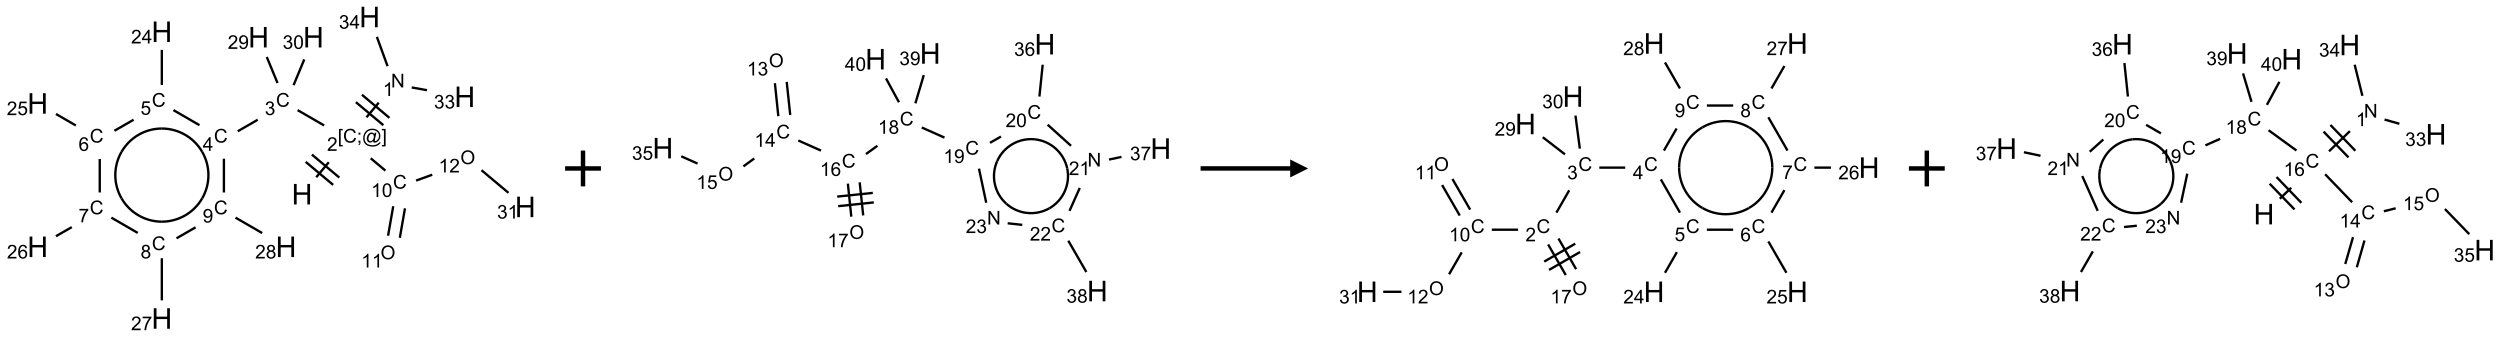 <?xml version="1.0" encoding="UTF-8"?>
<svg xmlns="http://www.w3.org/2000/svg" xmlns:xlink="http://www.w3.org/1999/xlink" width="1395" height="188" viewBox="0 0 1395 188">
<defs>
<g>
<g id="glyph-0-0">
<path d="M 2 0 L 2 -10 L 10 -10 L 10 0 Z M 2.25 -0.25 L 9.75 -0.25 L 9.75 -9.75 L 2.25 -9.75 Z M 2.25 -0.25 "/>
</g>
<g id="glyph-0-1">
<path d="M 1.281 0 L 1.281 -11.453 L 2.797 -11.453 L 2.797 -6.75 L 8.75 -6.75 L 8.75 -11.453 L 10.266 -11.453 L 10.266 0 L 8.75 0 L 8.75 -5.398 L 2.797 -5.398 L 2.797 0 Z M 1.281 0 "/>
</g>
<g id="glyph-1-0">
<path d="M 1.332 0 L 1.332 -6.668 L 6.668 -6.668 L 6.668 0 Z M 1.5 -0.168 L 6.5 -0.168 L 6.5 -6.5 L 1.5 -6.5 Z M 1.5 -0.168 "/>
</g>
<g id="glyph-1-1">
<path d="M 0.723 2.121 L 0.723 -7.637 L 2.793 -7.637 L 2.793 -6.859 L 1.66 -6.859 L 1.66 1.344 L 2.793 1.344 L 2.793 2.121 Z M 0.723 2.121 "/>
</g>
<g id="glyph-1-2">
<path d="M 6.27 -2.676 L 7.281 -2.422 C 7.07 -1.594 6.688 -0.961 6.137 -0.523 C 5.586 -0.086 4.914 0.129 4.121 0.129 C 3.297 0.129 2.629 -0.039 2.113 -0.371 C 1.598 -0.707 1.203 -1.191 0.934 -1.828 C 0.664 -2.465 0.531 -3.145 0.531 -3.875 C 0.531 -4.672 0.684 -5.363 0.988 -5.957 C 1.293 -6.547 1.723 -6.996 2.285 -7.305 C 2.844 -7.613 3.461 -7.766 4.137 -7.766 C 4.898 -7.766 5.543 -7.57 6.062 -7.184 C 6.582 -6.793 6.945 -6.246 7.152 -5.543 L 6.156 -5.309 C 5.98 -5.863 5.723 -6.266 5.387 -6.52 C 5.051 -6.773 4.625 -6.902 4.113 -6.902 C 3.527 -6.902 3.039 -6.762 2.645 -6.48 C 2.25 -6.199 1.973 -5.82 1.812 -5.348 C 1.652 -4.871 1.574 -4.383 1.574 -3.879 C 1.574 -3.23 1.668 -2.664 1.855 -2.18 C 2.047 -1.695 2.34 -1.332 2.738 -1.094 C 3.137 -0.855 3.57 -0.734 4.035 -0.734 C 4.602 -0.734 5.082 -0.898 5.473 -1.223 C 5.867 -1.551 6.133 -2.035 6.27 -2.676 Z M 6.27 -2.676 "/>
</g>
<g id="glyph-1-3">
<path d="M 0.949 -4.465 L 0.949 -5.531 L 2.016 -5.531 L 2.016 -4.465 Z M 0.949 0 L 0.949 -1.066 L 2.016 -1.066 L 2.016 0 C 2.016 0.391 1.945 0.711 1.809 0.949 C 1.668 1.191 1.449 1.379 1.145 1.512 L 0.887 1.109 C 1.082 1.023 1.23 0.895 1.324 0.727 C 1.418 0.559 1.469 0.316 1.48 0 Z M 0.949 0 "/>
</g>
<g id="glyph-1-4">
<path d="M 6.047 -0.848 C 5.82 -0.59 5.57 -0.379 5.289 -0.223 C 5.008 -0.062 4.73 0.016 4.449 0.016 C 4.141 0.016 3.84 -0.074 3.547 -0.254 C 3.254 -0.434 3.02 -0.715 2.836 -1.09 C 2.652 -1.465 2.562 -1.875 2.562 -2.324 C 2.562 -2.875 2.703 -3.43 2.988 -3.98 C 3.27 -4.535 3.621 -4.953 4.043 -5.23 C 4.461 -5.508 4.871 -5.645 5.266 -5.645 C 5.566 -5.645 5.855 -5.566 6.129 -5.41 C 6.402 -5.25 6.641 -5.012 6.84 -4.688 L 7.016 -5.496 L 7.949 -5.496 L 7.199 -2 C 7.094 -1.516 7.043 -1.246 7.043 -1.191 C 7.043 -1.098 7.078 -1.02 7.148 -0.949 C 7.219 -0.883 7.305 -0.848 7.406 -0.848 C 7.59 -0.848 7.832 -0.953 8.129 -1.168 C 8.527 -1.445 8.84 -1.816 9.07 -2.285 C 9.301 -2.75 9.418 -3.234 9.418 -3.73 C 9.418 -4.309 9.27 -4.852 8.973 -5.355 C 8.676 -5.859 8.23 -6.262 7.645 -6.562 C 7.055 -6.863 6.406 -7.016 5.691 -7.016 C 4.879 -7.016 4.137 -6.824 3.465 -6.445 C 2.793 -6.066 2.273 -5.52 1.902 -4.809 C 1.535 -4.098 1.348 -3.34 1.348 -2.527 C 1.348 -1.676 1.535 -0.941 1.902 -0.328 C 2.273 0.285 2.809 0.742 3.508 1.035 C 4.207 1.328 4.984 1.473 5.832 1.473 C 6.742 1.473 7.504 1.32 8.121 1.016 C 8.734 0.711 9.195 0.34 9.5 -0.098 L 10.441 -0.098 C 10.266 0.266 9.961 0.637 9.531 1.016 C 9.102 1.395 8.59 1.695 7.996 1.914 C 7.402 2.133 6.688 2.246 5.848 2.246 C 5.078 2.246 4.367 2.145 3.715 1.949 C 3.066 1.75 2.512 1.453 2.051 1.055 C 1.594 0.656 1.25 0.199 1.016 -0.316 C 0.723 -0.973 0.578 -1.684 0.578 -2.441 C 0.578 -3.289 0.75 -4.098 1.098 -4.863 C 1.523 -5.805 2.125 -6.527 2.902 -7.027 C 3.684 -7.527 4.629 -7.777 5.738 -7.777 C 6.602 -7.777 7.375 -7.602 8.059 -7.246 C 8.746 -6.895 9.285 -6.371 9.684 -5.672 C 10.02 -5.07 10.188 -4.418 10.188 -3.715 C 10.188 -2.707 9.832 -1.812 9.125 -1.031 C 8.492 -0.328 7.801 0.02 7.051 0.02 C 6.812 0.02 6.617 -0.016 6.473 -0.09 C 6.324 -0.16 6.215 -0.266 6.145 -0.402 C 6.102 -0.488 6.066 -0.637 6.047 -0.848 Z M 3.527 -2.262 C 3.527 -1.785 3.641 -1.414 3.863 -1.152 C 4.09 -0.887 4.348 -0.754 4.641 -0.754 C 4.836 -0.754 5.039 -0.812 5.254 -0.93 C 5.469 -1.047 5.676 -1.219 5.871 -1.449 C 6.066 -1.676 6.23 -1.969 6.355 -2.32 C 6.48 -2.672 6.543 -3.027 6.543 -3.379 C 6.543 -3.852 6.426 -4.219 6.191 -4.48 C 5.957 -4.738 5.672 -4.871 5.332 -4.871 C 5.109 -4.871 4.902 -4.812 4.707 -4.699 C 4.512 -4.586 4.32 -4.406 4.137 -4.156 C 3.953 -3.906 3.805 -3.602 3.691 -3.246 C 3.582 -2.887 3.527 -2.559 3.527 -2.262 Z M 3.527 -2.262 "/>
</g>
<g id="glyph-1-5">
<path d="M 2.27 2.121 L 0.203 2.121 L 0.203 1.344 L 1.332 1.344 L 1.332 -6.859 L 0.203 -6.859 L 0.203 -7.637 L 2.27 -7.637 Z M 2.27 2.121 "/>
</g>
<g id="glyph-1-6">
<path d="M 5.371 -0.902 L 5.371 0 L 0.324 0 C 0.316 -0.227 0.352 -0.441 0.434 -0.652 C 0.562 -0.996 0.766 -1.332 1.051 -1.668 C 1.332 -2 1.742 -2.387 2.277 -2.824 C 3.105 -3.504 3.668 -4.043 3.957 -4.441 C 4.25 -4.84 4.395 -5.215 4.395 -5.566 C 4.395 -5.938 4.262 -6.254 3.996 -6.508 C 3.73 -6.762 3.387 -6.891 2.957 -6.891 C 2.508 -6.891 2.145 -6.754 1.875 -6.484 C 1.605 -6.215 1.469 -5.84 1.465 -5.359 L 0.5 -5.457 C 0.566 -6.176 0.812 -6.727 1.246 -7.102 C 1.676 -7.477 2.254 -7.668 2.98 -7.668 C 3.711 -7.668 4.293 -7.465 4.719 -7.059 C 5.145 -6.652 5.359 -6.148 5.359 -5.547 C 5.359 -5.242 5.297 -4.941 5.172 -4.645 C 5.047 -4.352 4.84 -4.039 4.551 -3.715 C 4.262 -3.387 3.777 -2.938 3.105 -2.371 C 2.543 -1.898 2.18 -1.578 2.02 -1.41 C 1.859 -1.242 1.73 -1.07 1.625 -0.902 Z M 5.371 -0.902 "/>
</g>
<g id="glyph-1-7">
<path d="M 0.812 0 L 0.812 -7.637 L 1.848 -7.637 L 5.859 -1.641 L 5.859 -7.637 L 6.828 -7.637 L 6.828 0 L 5.793 0 L 1.781 -6 L 1.781 0 Z M 0.812 0 "/>
</g>
<g id="glyph-1-8">
<path d="M 3.973 0 L 3.035 0 L 3.035 -5.973 C 2.809 -5.758 2.516 -5.543 2.148 -5.328 C 1.781 -5.113 1.453 -4.953 1.16 -4.844 L 1.16 -5.75 C 1.684 -5.996 2.145 -6.297 2.535 -6.645 C 2.93 -6.996 3.207 -7.336 3.371 -7.668 L 3.973 -7.668 Z M 3.973 0 "/>
</g>
<g id="glyph-1-9">
<path d="M 0.449 -2.016 L 1.387 -2.141 C 1.492 -1.609 1.676 -1.227 1.934 -0.992 C 2.191 -0.758 2.508 -0.641 2.879 -0.641 C 3.32 -0.641 3.695 -0.793 3.996 -1.098 C 4.301 -1.402 4.453 -1.781 4.453 -2.234 C 4.453 -2.664 4.312 -3.02 4.031 -3.301 C 3.75 -3.578 3.391 -3.719 2.957 -3.719 C 2.781 -3.719 2.562 -3.684 2.297 -3.613 L 2.402 -4.438 C 2.465 -4.43 2.516 -4.426 2.551 -4.426 C 2.949 -4.426 3.312 -4.531 3.629 -4.738 C 3.949 -4.949 4.109 -5.27 4.109 -5.703 C 4.109 -6.047 3.992 -6.332 3.762 -6.559 C 3.527 -6.785 3.227 -6.895 2.859 -6.895 C 2.496 -6.895 2.191 -6.781 1.949 -6.551 C 1.707 -6.324 1.547 -5.98 1.48 -5.52 L 0.543 -5.688 C 0.656 -6.316 0.918 -6.805 1.324 -7.148 C 1.73 -7.492 2.234 -7.668 2.84 -7.668 C 3.254 -7.668 3.641 -7.578 3.988 -7.398 C 4.34 -7.219 4.609 -6.977 4.793 -6.668 C 4.98 -6.359 5.074 -6.031 5.074 -5.684 C 5.074 -5.352 4.984 -5.051 4.809 -4.781 C 4.629 -4.512 4.367 -4.297 4.02 -4.137 C 4.473 -4.031 4.824 -3.816 5.074 -3.488 C 5.324 -3.16 5.449 -2.75 5.449 -2.254 C 5.449 -1.59 5.203 -1.023 4.719 -0.559 C 4.234 -0.098 3.617 0.137 2.875 0.137 C 2.203 0.137 1.648 -0.062 1.207 -0.465 C 0.762 -0.863 0.512 -1.379 0.449 -2.016 Z M 0.449 -2.016 "/>
</g>
<g id="glyph-1-10">
<path d="M 3.449 0 L 3.449 -1.828 L 0.137 -1.828 L 0.137 -2.688 L 3.621 -7.637 L 4.387 -7.637 L 4.387 -2.688 L 5.418 -2.688 L 5.418 -1.828 L 4.387 -1.828 L 4.387 0 Z M 3.449 -2.688 L 3.449 -6.129 L 1.059 -2.688 Z M 3.449 -2.688 "/>
</g>
<g id="glyph-1-11">
<path d="M 0.441 -2 L 1.426 -2.082 C 1.5 -1.605 1.668 -1.242 1.934 -1.004 C 2.199 -0.762 2.52 -0.641 2.895 -0.641 C 3.348 -0.641 3.73 -0.812 4.043 -1.152 C 4.355 -1.492 4.512 -1.941 4.512 -2.504 C 4.512 -3.039 4.359 -3.461 4.059 -3.77 C 3.758 -4.078 3.367 -4.234 2.879 -4.234 C 2.578 -4.234 2.305 -4.164 2.062 -4.027 C 1.82 -3.891 1.629 -3.715 1.488 -3.496 L 0.609 -3.609 L 1.348 -7.531 L 5.145 -7.531 L 5.145 -6.637 L 2.098 -6.637 L 1.688 -4.582 C 2.145 -4.902 2.625 -5.062 3.129 -5.062 C 3.797 -5.062 4.359 -4.832 4.816 -4.371 C 5.277 -3.91 5.504 -3.312 5.504 -2.59 C 5.504 -1.898 5.305 -1.301 4.902 -0.797 C 4.41 -0.18 3.742 0.129 2.895 0.129 C 2.199 0.129 1.633 -0.062 1.195 -0.453 C 0.758 -0.844 0.504 -1.359 0.441 -2 Z M 0.441 -2 "/>
</g>
<g id="glyph-1-12">
<path d="M 5.309 -5.766 L 4.375 -5.691 C 4.293 -6.059 4.172 -6.328 4.02 -6.496 C 3.766 -6.762 3.453 -6.895 3.082 -6.895 C 2.785 -6.895 2.523 -6.812 2.297 -6.645 C 2 -6.43 1.77 -6.117 1.598 -5.703 C 1.43 -5.289 1.34 -4.703 1.332 -3.938 C 1.559 -4.281 1.836 -4.535 2.16 -4.703 C 2.488 -4.871 2.828 -4.953 3.188 -4.953 C 3.812 -4.953 4.344 -4.723 4.785 -4.262 C 5.223 -3.801 5.441 -3.207 5.441 -2.48 C 5.441 -2 5.34 -1.555 5.133 -1.145 C 4.926 -0.73 4.641 -0.418 4.281 -0.199 C 3.922 0.02 3.512 0.129 3.051 0.129 C 2.27 0.129 1.633 -0.156 1.141 -0.73 C 0.648 -1.305 0.402 -2.254 0.402 -3.574 C 0.402 -5.051 0.672 -6.121 1.219 -6.793 C 1.695 -7.375 2.336 -7.668 3.141 -7.668 C 3.742 -7.668 4.234 -7.5 4.617 -7.16 C 5 -6.824 5.23 -6.359 5.309 -5.766 Z M 1.48 -2.473 C 1.48 -2.152 1.547 -1.844 1.684 -1.547 C 1.82 -1.25 2.016 -1.027 2.262 -0.871 C 2.508 -0.719 2.766 -0.641 3.035 -0.641 C 3.434 -0.641 3.773 -0.801 4.059 -1.121 C 4.344 -1.441 4.484 -1.875 4.484 -2.422 C 4.484 -2.949 4.344 -3.367 4.062 -3.668 C 3.781 -3.973 3.426 -4.125 3 -4.125 C 2.578 -4.125 2.219 -3.973 1.922 -3.668 C 1.625 -3.363 1.48 -2.969 1.48 -2.473 Z M 1.48 -2.473 "/>
</g>
<g id="glyph-1-13">
<path d="M 0.504 -6.637 L 0.504 -7.535 L 5.449 -7.535 L 5.449 -6.809 C 4.961 -6.289 4.48 -5.602 4.004 -4.746 C 3.527 -3.887 3.156 -3.004 2.895 -2.098 C 2.707 -1.461 2.59 -0.762 2.535 0 L 1.574 0 C 1.582 -0.602 1.703 -1.328 1.926 -2.176 C 2.152 -3.027 2.477 -3.848 2.898 -4.637 C 3.32 -5.426 3.77 -6.094 4.246 -6.637 Z M 0.504 -6.637 "/>
</g>
<g id="glyph-1-14">
<path d="M 1.887 -4.141 C 1.496 -4.281 1.207 -4.484 1.02 -4.75 C 0.832 -5.016 0.738 -5.328 0.738 -5.699 C 0.738 -6.254 0.938 -6.719 1.34 -7.098 C 1.738 -7.477 2.27 -7.668 2.934 -7.668 C 3.598 -7.668 4.137 -7.473 4.543 -7.086 C 4.949 -6.699 5.152 -6.227 5.152 -5.672 C 5.152 -5.316 5.059 -5.008 4.871 -4.746 C 4.688 -4.484 4.406 -4.281 4.027 -4.141 C 4.496 -3.988 4.852 -3.742 5.098 -3.402 C 5.34 -3.062 5.465 -2.656 5.465 -2.184 C 5.465 -1.531 5.234 -0.98 4.77 -0.535 C 4.309 -0.09 3.703 0.129 2.949 0.129 C 2.195 0.129 1.586 -0.094 1.125 -0.539 C 0.664 -0.984 0.434 -1.543 0.434 -2.207 C 0.434 -2.703 0.559 -3.121 0.809 -3.457 C 1.062 -3.793 1.422 -4.02 1.887 -4.141 Z M 1.699 -5.73 C 1.699 -5.367 1.812 -5.074 2.047 -4.844 C 2.281 -4.613 2.582 -4.5 2.953 -4.5 C 3.312 -4.5 3.609 -4.613 3.84 -4.84 C 4.07 -5.066 4.188 -5.348 4.188 -5.676 C 4.188 -6.02 4.07 -6.309 3.832 -6.543 C 3.594 -6.777 3.297 -6.895 2.941 -6.895 C 2.586 -6.895 2.289 -6.781 2.051 -6.551 C 1.816 -6.324 1.699 -6.047 1.699 -5.73 Z M 1.395 -2.203 C 1.395 -1.938 1.461 -1.676 1.586 -1.426 C 1.711 -1.176 1.902 -0.984 2.152 -0.848 C 2.402 -0.711 2.672 -0.641 2.957 -0.641 C 3.406 -0.641 3.777 -0.785 4.066 -1.074 C 4.359 -1.363 4.504 -1.727 4.504 -2.172 C 4.504 -2.625 4.355 -2.996 4.055 -3.293 C 3.754 -3.586 3.379 -3.734 2.926 -3.734 C 2.484 -3.734 2.121 -3.59 1.832 -3.297 C 1.543 -3.004 1.395 -2.641 1.395 -2.203 Z M 1.395 -2.203 "/>
</g>
<g id="glyph-1-15">
<path d="M 0.582 -1.766 L 1.484 -1.848 C 1.562 -1.426 1.707 -1.117 1.922 -0.926 C 2.137 -0.734 2.414 -0.641 2.75 -0.641 C 3.039 -0.641 3.289 -0.707 3.508 -0.84 C 3.727 -0.973 3.902 -1.148 4.043 -1.367 C 4.18 -1.586 4.297 -1.887 4.391 -2.262 C 4.484 -2.637 4.531 -3.016 4.531 -3.406 C 4.531 -3.449 4.531 -3.512 4.527 -3.594 C 4.34 -3.297 4.082 -3.055 3.758 -2.867 C 3.434 -2.68 3.082 -2.59 2.703 -2.59 C 2.07 -2.59 1.535 -2.816 1.098 -3.277 C 0.66 -3.734 0.441 -4.34 0.441 -5.09 C 0.441 -5.863 0.672 -6.484 1.129 -6.957 C 1.586 -7.43 2.156 -7.668 2.844 -7.668 C 3.34 -7.668 3.793 -7.531 4.207 -7.266 C 4.617 -7 4.93 -6.617 5.145 -6.121 C 5.355 -5.629 5.465 -4.91 5.465 -3.973 C 5.465 -2.996 5.359 -2.223 5.145 -1.645 C 4.934 -1.066 4.617 -0.625 4.199 -0.324 C 3.781 -0.02 3.293 0.129 2.73 0.129 C 2.133 0.129 1.645 -0.035 1.266 -0.367 C 0.887 -0.699 0.66 -1.164 0.582 -1.766 Z M 4.422 -5.137 C 4.422 -5.676 4.277 -6.102 3.992 -6.418 C 3.707 -6.734 3.359 -6.891 2.957 -6.891 C 2.543 -6.891 2.18 -6.719 1.871 -6.379 C 1.562 -6.039 1.406 -5.598 1.406 -5.059 C 1.406 -4.57 1.555 -4.176 1.848 -3.871 C 2.141 -3.566 2.5 -3.418 2.934 -3.418 C 3.367 -3.418 3.723 -3.57 4.004 -3.871 C 4.281 -4.176 4.422 -4.598 4.422 -5.137 Z M 4.422 -5.137 "/>
</g>
<g id="glyph-1-16">
<path d="M 0.441 -3.766 C 0.441 -4.668 0.535 -5.395 0.723 -5.945 C 0.906 -6.496 1.184 -6.922 1.551 -7.219 C 1.918 -7.516 2.375 -7.668 2.934 -7.668 C 3.344 -7.668 3.703 -7.586 4.012 -7.418 C 4.32 -7.254 4.574 -7.016 4.777 -6.707 C 4.977 -6.395 5.137 -6.016 5.25 -5.57 C 5.363 -5.125 5.422 -4.523 5.422 -3.766 C 5.422 -2.871 5.328 -2.148 5.145 -1.598 C 4.961 -1.047 4.688 -0.621 4.32 -0.32 C 3.953 -0.02 3.492 0.129 2.934 0.129 C 2.195 0.129 1.617 -0.133 1.199 -0.66 C 0.695 -1.297 0.441 -2.332 0.441 -3.766 Z M 1.406 -3.766 C 1.406 -2.512 1.555 -1.68 1.848 -1.262 C 2.141 -0.848 2.5 -0.641 2.934 -0.641 C 3.363 -0.641 3.727 -0.848 4.02 -1.266 C 4.312 -1.684 4.457 -2.516 4.457 -3.766 C 4.457 -5.023 4.312 -5.859 4.02 -6.27 C 3.727 -6.684 3.359 -6.891 2.922 -6.891 C 2.492 -6.891 2.148 -6.707 1.891 -6.344 C 1.566 -5.879 1.406 -5.02 1.406 -3.766 Z M 1.406 -3.766 "/>
</g>
<g id="glyph-1-17">
<path d="M 0.516 -3.719 C 0.516 -4.984 0.855 -5.977 1.535 -6.695 C 2.215 -7.414 3.094 -7.77 4.172 -7.77 C 4.875 -7.77 5.512 -7.602 6.078 -7.266 C 6.645 -6.93 7.074 -6.461 7.371 -5.855 C 7.668 -5.254 7.816 -4.57 7.816 -3.809 C 7.816 -3.035 7.66 -2.34 7.348 -1.73 C 7.035 -1.117 6.594 -0.656 6.02 -0.34 C 5.449 -0.027 4.828 0.129 4.168 0.129 C 3.449 0.129 2.805 -0.043 2.238 -0.391 C 1.672 -0.738 1.246 -1.211 0.953 -1.812 C 0.66 -2.414 0.516 -3.047 0.516 -3.719 Z M 1.559 -3.703 C 1.559 -2.781 1.805 -2.059 2.301 -1.527 C 2.793 -1 3.414 -0.734 4.16 -0.734 C 4.922 -0.734 5.547 -1 6.039 -1.535 C 6.531 -2.07 6.777 -2.828 6.777 -3.812 C 6.777 -4.434 6.672 -4.977 6.461 -5.441 C 6.25 -5.902 5.945 -6.262 5.539 -6.52 C 5.133 -6.773 4.68 -6.902 4.176 -6.902 C 3.461 -6.902 2.848 -6.656 2.332 -6.164 C 1.816 -5.672 1.559 -4.852 1.559 -3.703 Z M 1.559 -3.703 "/>
</g>
</g>
</defs>
<path fill="none" stroke-width="0.033" stroke-linecap="butt" stroke-linejoin="miter" stroke="rgb(0%, 0%, 0%)" stroke-opacity="1" stroke-miterlimit="10" d="M 3.886 2.235 L 4.061 2.026 " transform="matrix(40, 0, 0, 40, 21.02, 9.488)"/>
<path fill="none" stroke-width="0.033" stroke-linecap="butt" stroke-linejoin="miter" stroke="rgb(0%, 0%, 0%)" stroke-opacity="1" stroke-miterlimit="10" d="M 4.208 2.24 L 3.825 1.919 " transform="matrix(40, 0, 0, 40, 21.02, 9.488)"/>
<path fill="none" stroke-width="0.033" stroke-linecap="butt" stroke-linejoin="miter" stroke="rgb(0%, 0%, 0%)" stroke-opacity="1" stroke-miterlimit="10" d="M 4.122 2.342 L 3.739 2.021 " transform="matrix(40, 0, 0, 40, 21.02, 9.488)"/>
<path fill="none" stroke-width="0.033" stroke-linecap="butt" stroke-linejoin="miter" stroke="rgb(0%, 0%, 0%)" stroke-opacity="1" stroke-miterlimit="10" d="M 4.587 1.399 L 4.758 1.195 " transform="matrix(40, 0, 0, 40, 21.02, 9.488)"/>
<path fill="none" stroke-width="0.033" stroke-linecap="butt" stroke-linejoin="miter" stroke="rgb(0%, 0%, 0%)" stroke-opacity="1" stroke-miterlimit="10" d="M 4.907 1.407 L 4.524 1.085 " transform="matrix(40, 0, 0, 40, 21.02, 9.488)"/>
<path fill="none" stroke-width="0.033" stroke-linecap="butt" stroke-linejoin="miter" stroke="rgb(0%, 0%, 0%)" stroke-opacity="1" stroke-miterlimit="10" d="M 4.822 1.509 L 4.439 1.188 " transform="matrix(40, 0, 0, 40, 21.02, 9.488)"/>
<path fill="none" stroke-width="0.033" stroke-linecap="butt" stroke-linejoin="miter" stroke="rgb(0%, 0%, 0%)" stroke-opacity="1" stroke-miterlimit="10" d="M 5.218 0.983 L 5.431 1.021 " transform="matrix(40, 0, 0, 40, 21.02, 9.488)"/>
<path fill="none" stroke-width="0.033" stroke-linecap="butt" stroke-linejoin="miter" stroke="rgb(0%, 0%, 0%)" stroke-opacity="1" stroke-miterlimit="10" d="M 4.881 0.686 L 4.732 0.277 " transform="matrix(40, 0, 0, 40, 21.02, 9.488)"/>
<path fill="none" stroke-width="0.033" stroke-linecap="butt" stroke-linejoin="miter" stroke="rgb(0%, 0%, 0%)" stroke-opacity="1" stroke-miterlimit="10" d="M 3.996 1.513 L 3.626 1.299 " transform="matrix(40, 0, 0, 40, 21.02, 9.488)"/>
<path fill="none" stroke-width="0.033" stroke-linecap="butt" stroke-linejoin="miter" stroke="rgb(0%, 0%, 0%)" stroke-opacity="1" stroke-miterlimit="10" d="M 3.07 1.433 L 2.791 1.594 " transform="matrix(40, 0, 0, 40, 21.02, 9.488)"/>
<path fill="none" stroke-width="0.033" stroke-linecap="butt" stroke-linejoin="miter" stroke="rgb(0%, 0%, 0%)" stroke-opacity="1" stroke-miterlimit="10" d="M 2.257 1.509 L 1.894 1.299 " transform="matrix(40, 0, 0, 40, 21.02, 9.488)"/>
<path fill="none" stroke-width="0.033" stroke-linecap="butt" stroke-linejoin="miter" stroke="rgb(0%, 0%, 0%)" stroke-opacity="1" stroke-miterlimit="10" d="M 1.732 0.948 L 1.732 0.459 " transform="matrix(40, 0, 0, 40, 21.02, 9.488)"/>
<path fill="none" stroke-width="0.033" stroke-linecap="butt" stroke-linejoin="miter" stroke="rgb(0%, 0%, 0%)" stroke-opacity="1" stroke-miterlimit="10" d="M 1.338 1.433 L 1.071 1.587 " transform="matrix(40, 0, 0, 40, 21.02, 9.488)"/>
<path fill="none" stroke-width="0.033" stroke-linecap="butt" stroke-linejoin="miter" stroke="rgb(0%, 0%, 0%)" stroke-opacity="1" stroke-miterlimit="10" d="M 0.532 1.513 L 0.255 1.353 " transform="matrix(40, 0, 0, 40, 21.02, 9.488)"/>
<path fill="none" stroke-width="0.033" stroke-linecap="butt" stroke-linejoin="miter" stroke="rgb(0%, 0%, 0%)" stroke-opacity="1" stroke-miterlimit="10" d="M 0.866 1.981 L 0.866 2.448 " transform="matrix(40, 0, 0, 40, 21.02, 9.488)"/>
<path fill="none" stroke-width="0.033" stroke-linecap="butt" stroke-linejoin="miter" stroke="rgb(0%, 0%, 0%)" stroke-opacity="1" stroke-miterlimit="10" d="M 0.476 2.931 L 0.255 3.058 " transform="matrix(40, 0, 0, 40, 21.02, 9.488)"/>
<path fill="none" stroke-width="0.033" stroke-linecap="butt" stroke-linejoin="miter" stroke="rgb(0%, 0%, 0%)" stroke-opacity="1" stroke-miterlimit="10" d="M 1.028 2.799 L 1.396 3.012 " transform="matrix(40, 0, 0, 40, 21.02, 9.488)"/>
<path fill="none" stroke-width="0.033" stroke-linecap="butt" stroke-linejoin="miter" stroke="rgb(0%, 0%, 0%)" stroke-opacity="1" stroke-miterlimit="10" d="M 1.732 3.365 L 1.732 3.953 " transform="matrix(40, 0, 0, 40, 21.02, 9.488)"/>
<path fill="none" stroke-width="0.033" stroke-linecap="butt" stroke-linejoin="miter" stroke="rgb(0%, 0%, 0%)" stroke-opacity="1" stroke-miterlimit="10" d="M 1.937 3.087 L 2.203 2.934 " transform="matrix(40, 0, 0, 40, 21.02, 9.488)"/>
<path fill="none" stroke-width="0.033" stroke-linecap="butt" stroke-linejoin="miter" stroke="rgb(0%, 0%, 0%)" stroke-opacity="1" stroke-miterlimit="10" d="M 2.598 2.448 L 2.598 1.977 " transform="matrix(40, 0, 0, 40, 21.02, 9.488)"/>
<path fill="none" stroke-width="0.033" stroke-linecap="butt" stroke-linejoin="miter" stroke="rgb(0%, 0%, 0%)" stroke-opacity="1" stroke-miterlimit="10" d="M 2.76 2.799 L 3.132 3.014 " transform="matrix(40, 0, 0, 40, 21.02, 9.488)"/>
<path fill="none" stroke-width="0.033" stroke-linecap="butt" stroke-linejoin="miter" stroke="rgb(0%, 0%, 0%)" stroke-opacity="1" stroke-miterlimit="10" d="M 3.346 0.921 L 3.196 0.558 " transform="matrix(40, 0, 0, 40, 21.02, 9.488)"/>
<path fill="none" stroke-width="0.033" stroke-linecap="butt" stroke-linejoin="miter" stroke="rgb(0%, 0%, 0%)" stroke-opacity="1" stroke-miterlimit="10" d="M 3.57 0.951 L 3.719 0.592 " transform="matrix(40, 0, 0, 40, 21.02, 9.488)"/>
<path fill="none" stroke-width="0.033" stroke-linecap="butt" stroke-linejoin="miter" stroke="rgb(0%, 0%, 0%)" stroke-opacity="1" stroke-miterlimit="10" d="M 4.646 1.971 L 4.851 2.143 " transform="matrix(40, 0, 0, 40, 21.02, 9.488)"/>
<path fill="none" stroke-width="0.033" stroke-linecap="butt" stroke-linejoin="miter" stroke="rgb(0%, 0%, 0%)" stroke-opacity="1" stroke-miterlimit="10" d="M 4.96 2.64 L 4.888 3.051 " transform="matrix(40, 0, 0, 40, 21.02, 9.488)"/>
<path fill="none" stroke-width="0.033" stroke-linecap="butt" stroke-linejoin="miter" stroke="rgb(0%, 0%, 0%)" stroke-opacity="1" stroke-miterlimit="10" d="M 5.124 2.669 L 5.052 3.08 " transform="matrix(40, 0, 0, 40, 21.02, 9.488)"/>
<path fill="none" stroke-width="0.033" stroke-linecap="butt" stroke-linejoin="miter" stroke="rgb(0%, 0%, 0%)" stroke-opacity="1" stroke-miterlimit="10" d="M 5.279 2.282 L 5.504 2.2 " transform="matrix(40, 0, 0, 40, 21.02, 9.488)"/>
<path fill="none" stroke-width="0.033" stroke-linecap="butt" stroke-linejoin="miter" stroke="rgb(0%, 0%, 0%)" stroke-opacity="1" stroke-miterlimit="10" d="M 6.191 2.137 L 6.568 2.453 " transform="matrix(40, 0, 0, 40, 21.02, 9.488)"/>
<path fill="none" stroke-width="0.033" stroke-linecap="butt" stroke-linejoin="miter" stroke="rgb(0%, 0%, 0%)" stroke-opacity="1" stroke-miterlimit="10" d="M 1.732 1.556 C 1.964 1.556 2.179 1.68 2.295 1.881 " transform="matrix(40, 0, 0, 40, 21.02, 9.488)"/>
<path fill="none" stroke-width="0.033" stroke-linecap="butt" stroke-linejoin="miter" stroke="rgb(0%, 0%, 0%)" stroke-opacity="1" stroke-miterlimit="10" d="M 1.17 1.881 C 1.286 1.68 1.5 1.556 1.732 1.556 " transform="matrix(40, 0, 0, 40, 21.02, 9.488)"/>
<path fill="none" stroke-width="0.033" stroke-linecap="butt" stroke-linejoin="miter" stroke="rgb(0%, 0%, 0%)" stroke-opacity="1" stroke-miterlimit="10" d="M 1.17 2.53 C 1.054 2.329 1.054 2.082 1.17 1.881 " transform="matrix(40, 0, 0, 40, 21.02, 9.488)"/>
<path fill="none" stroke-width="0.033" stroke-linecap="butt" stroke-linejoin="miter" stroke="rgb(0%, 0%, 0%)" stroke-opacity="1" stroke-miterlimit="10" d="M 1.732 2.855 C 1.5 2.855 1.286 2.731 1.17 2.53 " transform="matrix(40, 0, 0, 40, 21.02, 9.488)"/>
<path fill="none" stroke-width="0.033" stroke-linecap="butt" stroke-linejoin="miter" stroke="rgb(0%, 0%, 0%)" stroke-opacity="1" stroke-miterlimit="10" d="M 2.295 2.53 C 2.179 2.731 1.964 2.855 1.732 2.855 " transform="matrix(40, 0, 0, 40, 21.02, 9.488)"/>
<path fill="none" stroke-width="0.033" stroke-linecap="butt" stroke-linejoin="miter" stroke="rgb(0%, 0%, 0%)" stroke-opacity="1" stroke-miterlimit="10" d="M 2.295 1.881 C 2.411 2.082 2.411 2.329 2.295 2.53 " transform="matrix(40, 0, 0, 40, 21.02, 9.488)"/>
<g fill="rgb(0%, 0%, 0%)" fill-opacity="1">
<use xlink:href="#glyph-0-1" x="162.742" y="114.086"/>
</g>
<g fill="rgb(0%, 0%, 0%)" fill-opacity="1">
<use xlink:href="#glyph-1-1" x="188.438" y="79.57"/>
<use xlink:href="#glyph-1-2" x="191.401" y="79.57"/>
<use xlink:href="#glyph-1-3" x="199.104" y="79.57"/>
<use xlink:href="#glyph-1-4" x="202.068" y="79.57"/>
<use xlink:href="#glyph-1-5" x="212.896" y="79.57"/>
</g>
<g fill="rgb(0%, 0%, 0%)" fill-opacity="1">
<use xlink:href="#glyph-1-6" x="182.461" y="84.199"/>
</g>
<g fill="rgb(0%, 0%, 0%)" fill-opacity="1">
<use xlink:href="#glyph-1-7" x="218.172" y="48.789"/>
</g>
<g fill="rgb(0%, 0%, 0%)" fill-opacity="1">
<use xlink:href="#glyph-1-8" x="213.676" y="53.559"/>
</g>
<g fill="rgb(0%, 0%, 0%)" fill-opacity="1">
<use xlink:href="#glyph-0-1" x="253.555" y="59.75"/>
</g>
<g fill="rgb(0%, 0%, 0%)" fill-opacity="1">
<use xlink:href="#glyph-1-9" x="242.121" y="60.543"/>
<use xlink:href="#glyph-1-9" x="248.053" y="60.543"/>
</g>
<g fill="rgb(0%, 0%, 0%)" fill-opacity="1">
<use xlink:href="#glyph-0-1" x="200.484" y="15.215"/>
</g>
<g fill="rgb(0%, 0%, 0%)" fill-opacity="1">
<use xlink:href="#glyph-1-9" x="189.082" y="16.008"/>
<use xlink:href="#glyph-1-10" x="195.014" y="16.008"/>
</g>
<g fill="rgb(0%, 0%, 0%)" fill-opacity="1">
<use xlink:href="#glyph-1-2" x="153.992" y="59.562"/>
</g>
<g fill="rgb(0%, 0%, 0%)" fill-opacity="1">
<use xlink:href="#glyph-1-9" x="147.738" y="64.199"/>
</g>
<g fill="rgb(0%, 0%, 0%)" fill-opacity="1">
<use xlink:href="#glyph-1-2" x="119.352" y="79.562"/>
</g>
<g fill="rgb(0%, 0%, 0%)" fill-opacity="1">
<use xlink:href="#glyph-1-10" x="113.129" y="84.168"/>
</g>
<g fill="rgb(0%, 0%, 0%)" fill-opacity="1">
<use xlink:href="#glyph-1-2" x="84.707" y="59.562"/>
</g>
<g fill="rgb(0%, 0%, 0%)" fill-opacity="1">
<use xlink:href="#glyph-1-11" x="78.398" y="64.066"/>
</g>
<g fill="rgb(0%, 0%, 0%)" fill-opacity="1">
<use xlink:href="#glyph-0-1" x="84.527" y="23.445"/>
</g>
<g fill="rgb(0%, 0%, 0%)" fill-opacity="1">
<use xlink:href="#glyph-1-6" x="73.129" y="24.238"/>
<use xlink:href="#glyph-1-10" x="79.061" y="24.238"/>
</g>
<g fill="rgb(0%, 0%, 0%)" fill-opacity="1">
<use xlink:href="#glyph-1-2" x="50.066" y="79.562"/>
</g>
<g fill="rgb(0%, 0%, 0%)" fill-opacity="1">
<use xlink:href="#glyph-1-12" x="43.82" y="84.199"/>
</g>
<g fill="rgb(0%, 0%, 0%)" fill-opacity="1">
<use xlink:href="#glyph-0-1" x="15.246" y="63.445"/>
</g>
<g fill="rgb(0%, 0%, 0%)" fill-opacity="1">
<use xlink:href="#glyph-1-6" x="3.758" y="64.238"/>
<use xlink:href="#glyph-1-11" x="9.69" y="64.238"/>
</g>
<g fill="rgb(0%, 0%, 0%)" fill-opacity="1">
<use xlink:href="#glyph-1-2" x="50.066" y="119.562"/>
</g>
<g fill="rgb(0%, 0%, 0%)" fill-opacity="1">
<use xlink:href="#glyph-1-13" x="43.816" y="124.07"/>
</g>
<g fill="rgb(0%, 0%, 0%)" fill-opacity="1">
<use xlink:href="#glyph-0-1" x="15.246" y="143.445"/>
</g>
<g fill="rgb(0%, 0%, 0%)" fill-opacity="1">
<use xlink:href="#glyph-1-6" x="3.82" y="144.238"/>
<use xlink:href="#glyph-1-12" x="9.753" y="144.238"/>
</g>
<g fill="rgb(0%, 0%, 0%)" fill-opacity="1">
<use xlink:href="#glyph-1-2" x="84.707" y="139.562"/>
</g>
<g fill="rgb(0%, 0%, 0%)" fill-opacity="1">
<use xlink:href="#glyph-1-14" x="78.441" y="144.199"/>
</g>
<g fill="rgb(0%, 0%, 0%)" fill-opacity="1">
<use xlink:href="#glyph-0-1" x="84.527" y="183.445"/>
</g>
<g fill="rgb(0%, 0%, 0%)" fill-opacity="1">
<use xlink:href="#glyph-1-6" x="73.098" y="184.238"/>
<use xlink:href="#glyph-1-13" x="79.03" y="184.238"/>
</g>
<g fill="rgb(0%, 0%, 0%)" fill-opacity="1">
<use xlink:href="#glyph-1-2" x="119.352" y="119.562"/>
</g>
<g fill="rgb(0%, 0%, 0%)" fill-opacity="1">
<use xlink:href="#glyph-1-15" x="113.082" y="124.199"/>
</g>
<g fill="rgb(0%, 0%, 0%)" fill-opacity="1">
<use xlink:href="#glyph-0-1" x="153.812" y="143.445"/>
</g>
<g fill="rgb(0%, 0%, 0%)" fill-opacity="1">
<use xlink:href="#glyph-1-6" x="142.363" y="144.238"/>
<use xlink:href="#glyph-1-14" x="148.296" y="144.238"/>
</g>
<g fill="rgb(0%, 0%, 0%)" fill-opacity="1">
<use xlink:href="#glyph-0-1" x="138.504" y="26.488"/>
</g>
<g fill="rgb(0%, 0%, 0%)" fill-opacity="1">
<use xlink:href="#glyph-1-6" x="127.055" y="27.281"/>
<use xlink:href="#glyph-1-15" x="132.987" y="27.281"/>
</g>
<g fill="rgb(0%, 0%, 0%)" fill-opacity="1">
<use xlink:href="#glyph-0-1" x="169.117" y="26.488"/>
</g>
<g fill="rgb(0%, 0%, 0%)" fill-opacity="1">
<use xlink:href="#glyph-1-9" x="157.711" y="27.281"/>
<use xlink:href="#glyph-1-16" x="163.643" y="27.281"/>
</g>
<g fill="rgb(0%, 0%, 0%)" fill-opacity="1">
<use xlink:href="#glyph-1-2" x="219.273" y="105.273"/>
</g>
<g fill="rgb(0%, 0%, 0%)" fill-opacity="1">
<use xlink:href="#glyph-1-8" x="207.113" y="109.91"/>
<use xlink:href="#glyph-1-16" x="213.046" y="109.91"/>
</g>
<g fill="rgb(0%, 0%, 0%)" fill-opacity="1">
<use xlink:href="#glyph-1-17" x="212.344" y="144.672"/>
</g>
<g fill="rgb(0%, 0%, 0%)" fill-opacity="1">
<use xlink:href="#glyph-1-8" x="201.617" y="149.301"/>
<use xlink:href="#glyph-1-8" x="207.549" y="149.301"/>
</g>
<g fill="rgb(0%, 0%, 0%)" fill-opacity="1">
<use xlink:href="#glyph-1-17" x="256.879" y="91.598"/>
</g>
<g fill="rgb(0%, 0%, 0%)" fill-opacity="1">
<use xlink:href="#glyph-1-8" x="244.754" y="96.23"/>
<use xlink:href="#glyph-1-6" x="250.686" y="96.23"/>
</g>
<g fill="rgb(0%, 0%, 0%)" fill-opacity="1">
<use xlink:href="#glyph-0-1" x="287.324" y="121.188"/>
</g>
<g fill="rgb(0%, 0%, 0%)" fill-opacity="1">
<use xlink:href="#glyph-1-9" x="277.363" y="121.98"/>
<use xlink:href="#glyph-1-8" x="283.296" y="121.98"/>
</g>
<path fill="none" stroke-width="0.062" stroke-linecap="butt" stroke-linejoin="miter" stroke="rgb(0%, 0%, 0%)" stroke-opacity="1" stroke-miterlimit="10" d="M -0 0 L 0.5 0 M 0.25 -0.25 L 0.25 0.25 " transform="matrix(40, 0, 0, 40, 315.32, 94)"/>
<path fill="none" stroke-width="0.033" stroke-linecap="butt" stroke-linejoin="miter" stroke="rgb(0%, 0%, 0%)" stroke-opacity="1" stroke-miterlimit="10" d="M 1.563 0.544 L 1.611 1.004 " transform="matrix(40, 0, 0, 40, 369.867, 24.67)"/>
<path fill="none" stroke-width="0.033" stroke-linecap="butt" stroke-linejoin="miter" stroke="rgb(0%, 0%, 0%)" stroke-opacity="1" stroke-miterlimit="10" d="M 1.728 0.526 L 1.777 0.987 " transform="matrix(40, 0, 0, 40, 369.867, 24.67)"/>
<path fill="none" stroke-width="0.033" stroke-linecap="butt" stroke-linejoin="miter" stroke="rgb(0%, 0%, 0%)" stroke-opacity="1" stroke-miterlimit="10" d="M 1.275 1.594 L 1.124 1.704 " transform="matrix(40, 0, 0, 40, 369.867, 24.67)"/>
<path fill="none" stroke-width="0.033" stroke-linecap="butt" stroke-linejoin="miter" stroke="rgb(0%, 0%, 0%)" stroke-opacity="1" stroke-miterlimit="10" d="M 0.484 1.665 L 0.257 1.564 " transform="matrix(40, 0, 0, 40, 369.867, 24.67)"/>
<path fill="none" stroke-width="0.033" stroke-linecap="butt" stroke-linejoin="miter" stroke="rgb(0%, 0%, 0%)" stroke-opacity="1" stroke-miterlimit="10" d="M 1.889 1.343 L 2.206 1.484 " transform="matrix(40, 0, 0, 40, 369.867, 24.67)"/>
<path fill="none" stroke-width="0.033" stroke-linecap="butt" stroke-linejoin="miter" stroke="rgb(0%, 0%, 0%)" stroke-opacity="1" stroke-miterlimit="10" d="M 2.581 1.945 L 2.629 2.406 " transform="matrix(40, 0, 0, 40, 369.867, 24.67)"/>
<path fill="none" stroke-width="0.033" stroke-linecap="butt" stroke-linejoin="miter" stroke="rgb(0%, 0%, 0%)" stroke-opacity="1" stroke-miterlimit="10" d="M 2.746 1.927 L 2.795 2.388 " transform="matrix(40, 0, 0, 40, 369.867, 24.67)"/>
<path fill="none" stroke-width="0.033" stroke-linecap="butt" stroke-linejoin="miter" stroke="rgb(0%, 0%, 0%)" stroke-opacity="1" stroke-miterlimit="10" d="M 2.446 2.259 L 2.943 2.207 " transform="matrix(40, 0, 0, 40, 369.867, 24.67)"/>
<path fill="none" stroke-width="0.033" stroke-linecap="butt" stroke-linejoin="miter" stroke="rgb(0%, 0%, 0%)" stroke-opacity="1" stroke-miterlimit="10" d="M 2.432 2.126 L 2.929 2.074 " transform="matrix(40, 0, 0, 40, 369.867, 24.67)"/>
<path fill="none" stroke-width="0.033" stroke-linecap="butt" stroke-linejoin="miter" stroke="rgb(0%, 0%, 0%)" stroke-opacity="1" stroke-miterlimit="10" d="M 2.834 1.532 L 2.993 1.417 " transform="matrix(40, 0, 0, 40, 369.867, 24.67)"/>
<path fill="none" stroke-width="0.033" stroke-linecap="butt" stroke-linejoin="miter" stroke="rgb(0%, 0%, 0%)" stroke-opacity="1" stroke-miterlimit="10" d="M 3.612 1.162 L 3.929 1.303 " transform="matrix(40, 0, 0, 40, 369.867, 24.67)"/>
<path fill="none" stroke-width="0.033" stroke-linecap="butt" stroke-linejoin="miter" stroke="rgb(0%, 0%, 0%)" stroke-opacity="1" stroke-miterlimit="10" d="M 4.563 1.376 L 4.717 1.288 " transform="matrix(40, 0, 0, 40, 369.867, 24.67)"/>
<path fill="none" stroke-width="0.033" stroke-linecap="butt" stroke-linejoin="miter" stroke="rgb(0%, 0%, 0%)" stroke-opacity="1" stroke-miterlimit="10" d="M 5.253 0.73 L 5.299 0.286 " transform="matrix(40, 0, 0, 40, 369.867, 24.67)"/>
<path fill="none" stroke-width="0.033" stroke-linecap="butt" stroke-linejoin="miter" stroke="rgb(0%, 0%, 0%)" stroke-opacity="1" stroke-miterlimit="10" d="M 5.368 1.123 L 5.694 1.417 " transform="matrix(40, 0, 0, 40, 369.867, 24.67)"/>
<path fill="none" stroke-width="0.033" stroke-linecap="butt" stroke-linejoin="miter" stroke="rgb(0%, 0%, 0%)" stroke-opacity="1" stroke-miterlimit="10" d="M 6.224 1.609 L 6.398 1.572 " transform="matrix(40, 0, 0, 40, 369.867, 24.67)"/>
<path fill="none" stroke-width="0.033" stroke-linecap="butt" stroke-linejoin="miter" stroke="rgb(0%, 0%, 0%)" stroke-opacity="1" stroke-miterlimit="10" d="M 5.816 2.005 L 5.673 2.325 " transform="matrix(40, 0, 0, 40, 369.867, 24.67)"/>
<path fill="none" stroke-width="0.033" stroke-linecap="butt" stroke-linejoin="miter" stroke="rgb(0%, 0%, 0%)" stroke-opacity="1" stroke-miterlimit="10" d="M 5.656 2.741 L 5.908 3.178 " transform="matrix(40, 0, 0, 40, 369.867, 24.67)"/>
<path fill="none" stroke-width="0.033" stroke-linecap="butt" stroke-linejoin="miter" stroke="rgb(0%, 0%, 0%)" stroke-opacity="1" stroke-miterlimit="10" d="M 5.014 2.52 L 4.81 2.498 " transform="matrix(40, 0, 0, 40, 369.867, 24.67)"/>
<path fill="none" stroke-width="0.033" stroke-linecap="butt" stroke-linejoin="miter" stroke="rgb(0%, 0%, 0%)" stroke-opacity="1" stroke-miterlimit="10" d="M 4.511 2.211 L 4.41 1.736 " transform="matrix(40, 0, 0, 40, 369.867, 24.67)"/>
<path fill="none" stroke-width="0.033" stroke-linecap="butt" stroke-linejoin="miter" stroke="rgb(0%, 0%, 0%)" stroke-opacity="1" stroke-miterlimit="10" d="M 3.523 0.825 L 3.64 0.431 " transform="matrix(40, 0, 0, 40, 369.867, 24.67)"/>
<path fill="none" stroke-width="0.033" stroke-linecap="butt" stroke-linejoin="miter" stroke="rgb(0%, 0%, 0%)" stroke-opacity="1" stroke-miterlimit="10" d="M 3.294 0.81 L 3.113 0.477 " transform="matrix(40, 0, 0, 40, 369.867, 24.67)"/>
<path fill="none" stroke-width="0.033" stroke-linecap="butt" stroke-linejoin="miter" stroke="rgb(0%, 0%, 0%)" stroke-opacity="1" stroke-miterlimit="10" d="M 4.664 1.631 C 4.755 1.426 4.967 1.304 5.19 1.327 " transform="matrix(40, 0, 0, 40, 369.867, 24.67)"/>
<path fill="none" stroke-width="0.033" stroke-linecap="butt" stroke-linejoin="miter" stroke="rgb(0%, 0%, 0%)" stroke-opacity="1" stroke-miterlimit="10" d="M 4.79 2.224 C 4.624 2.074 4.573 1.835 4.664 1.631 " transform="matrix(40, 0, 0, 40, 369.867, 24.67)"/>
<path fill="none" stroke-width="0.033" stroke-linecap="butt" stroke-linejoin="miter" stroke="rgb(0%, 0%, 0%)" stroke-opacity="1" stroke-miterlimit="10" d="M 5.394 2.288 C 5.2 2.399 4.957 2.374 4.79 2.224 " transform="matrix(40, 0, 0, 40, 369.867, 24.67)"/>
<path fill="none" stroke-width="0.033" stroke-linecap="butt" stroke-linejoin="miter" stroke="rgb(0%, 0%, 0%)" stroke-opacity="1" stroke-miterlimit="10" d="M 5.641 1.733 C 5.687 1.952 5.587 2.176 5.394 2.288 " transform="matrix(40, 0, 0, 40, 369.867, 24.67)"/>
<path fill="none" stroke-width="0.033" stroke-linecap="butt" stroke-linejoin="miter" stroke="rgb(0%, 0%, 0%)" stroke-opacity="1" stroke-miterlimit="10" d="M 5.19 1.327 C 5.412 1.351 5.594 1.515 5.641 1.733 " transform="matrix(40, 0, 0, 40, 369.867, 24.67)"/>
<g fill="rgb(0%, 0%, 0%)" fill-opacity="1">
<use xlink:href="#glyph-1-17" x="429.012" y="37.492"/>
</g>
<g fill="rgb(0%, 0%, 0%)" fill-opacity="1">
<use xlink:href="#glyph-1-8" x="416.812" y="42.125"/>
<use xlink:href="#glyph-1-9" x="422.745" y="42.125"/>
</g>
<g fill="rgb(0%, 0%, 0%)" fill-opacity="1">
<use xlink:href="#glyph-1-2" x="433.176" y="77.27"/>
</g>
<g fill="rgb(0%, 0%, 0%)" fill-opacity="1">
<use xlink:href="#glyph-1-8" x="421.023" y="81.902"/>
<use xlink:href="#glyph-1-10" x="426.956" y="81.902"/>
</g>
<g fill="rgb(0%, 0%, 0%)" fill-opacity="1">
<use xlink:href="#glyph-1-17" x="400.832" y="100.785"/>
</g>
<g fill="rgb(0%, 0%, 0%)" fill-opacity="1">
<use xlink:href="#glyph-1-8" x="388.574" y="105.414"/>
<use xlink:href="#glyph-1-11" x="394.507" y="105.414"/>
</g>
<g fill="rgb(0%, 0%, 0%)" fill-opacity="1">
<use xlink:href="#glyph-0-1" x="364.094" y="88.395"/>
</g>
<g fill="rgb(0%, 0%, 0%)" fill-opacity="1">
<use xlink:href="#glyph-1-9" x="352.605" y="89.184"/>
<use xlink:href="#glyph-1-11" x="358.538" y="89.184"/>
</g>
<g fill="rgb(0%, 0%, 0%)" fill-opacity="1">
<use xlink:href="#glyph-1-2" x="469.719" y="93.539"/>
</g>
<g fill="rgb(0%, 0%, 0%)" fill-opacity="1">
<use xlink:href="#glyph-1-8" x="457.539" y="98.172"/>
<use xlink:href="#glyph-1-12" x="463.471" y="98.172"/>
</g>
<g fill="rgb(0%, 0%, 0%)" fill-opacity="1">
<use xlink:href="#glyph-1-17" x="473.914" y="133.324"/>
</g>
<g fill="rgb(0%, 0%, 0%)" fill-opacity="1">
<use xlink:href="#glyph-1-8" x="461.715" y="137.953"/>
<use xlink:href="#glyph-1-13" x="467.647" y="137.953"/>
</g>
<g fill="rgb(0%, 0%, 0%)" fill-opacity="1">
<use xlink:href="#glyph-1-2" x="502.078" y="70.027"/>
</g>
<g fill="rgb(0%, 0%, 0%)" fill-opacity="1">
<use xlink:href="#glyph-1-8" x="489.879" y="74.66"/>
<use xlink:href="#glyph-1-14" x="495.811" y="74.66"/>
</g>
<g fill="rgb(0%, 0%, 0%)" fill-opacity="1">
<use xlink:href="#glyph-1-2" x="538.621" y="86.297"/>
</g>
<g fill="rgb(0%, 0%, 0%)" fill-opacity="1">
<use xlink:href="#glyph-1-8" x="526.422" y="90.93"/>
<use xlink:href="#glyph-1-15" x="532.354" y="90.93"/>
</g>
<g fill="rgb(0%, 0%, 0%)" fill-opacity="1">
<use xlink:href="#glyph-1-2" x="573.262" y="66.297"/>
</g>
<g fill="rgb(0%, 0%, 0%)" fill-opacity="1">
<use xlink:href="#glyph-1-6" x="561.105" y="70.93"/>
<use xlink:href="#glyph-1-16" x="567.038" y="70.93"/>
</g>
<g fill="rgb(0%, 0%, 0%)" fill-opacity="1">
<use xlink:href="#glyph-0-1" x="577.266" y="30.398"/>
</g>
<g fill="rgb(0%, 0%, 0%)" fill-opacity="1">
<use xlink:href="#glyph-1-9" x="565.836" y="31.191"/>
<use xlink:href="#glyph-1-12" x="571.768" y="31.191"/>
</g>
<g fill="rgb(0%, 0%, 0%)" fill-opacity="1">
<use xlink:href="#glyph-1-7" x="606.816" y="92.93"/>
</g>
<g fill="rgb(0%, 0%, 0%)" fill-opacity="1">
<use xlink:href="#glyph-1-6" x="596.391" y="97.695"/>
<use xlink:href="#glyph-1-8" x="602.323" y="97.695"/>
</g>
<g fill="rgb(0%, 0%, 0%)" fill-opacity="1">
<use xlink:href="#glyph-0-1" x="641.934" y="88.629"/>
</g>
<g fill="rgb(0%, 0%, 0%)" fill-opacity="1">
<use xlink:href="#glyph-1-9" x="630.5" y="89.418"/>
<use xlink:href="#glyph-1-13" x="636.432" y="89.418"/>
</g>
<g fill="rgb(0%, 0%, 0%)" fill-opacity="1">
<use xlink:href="#glyph-1-2" x="586.719" y="129.602"/>
</g>
<g fill="rgb(0%, 0%, 0%)" fill-opacity="1">
<use xlink:href="#glyph-1-6" x="574.613" y="134.238"/>
<use xlink:href="#glyph-1-6" x="580.546" y="134.238"/>
</g>
<g fill="rgb(0%, 0%, 0%)" fill-opacity="1">
<use xlink:href="#glyph-0-1" x="606.539" y="168.125"/>
</g>
<g fill="rgb(0%, 0%, 0%)" fill-opacity="1">
<use xlink:href="#glyph-1-9" x="595.09" y="168.918"/>
<use xlink:href="#glyph-1-14" x="601.022" y="168.918"/>
</g>
<g fill="rgb(0%, 0%, 0%)" fill-opacity="1">
<use xlink:href="#glyph-1-7" x="550.766" y="125.289"/>
</g>
<g fill="rgb(0%, 0%, 0%)" fill-opacity="1">
<use xlink:href="#glyph-1-6" x="538.863" y="130.059"/>
<use xlink:href="#glyph-1-9" x="544.796" y="130.059"/>
</g>
<g fill="rgb(0%, 0%, 0%)" fill-opacity="1">
<use xlink:href="#glyph-0-1" x="513.262" y="35.555"/>
</g>
<g fill="rgb(0%, 0%, 0%)" fill-opacity="1">
<use xlink:href="#glyph-1-9" x="501.812" y="36.348"/>
<use xlink:href="#glyph-1-15" x="507.745" y="36.348"/>
</g>
<g fill="rgb(0%, 0%, 0%)" fill-opacity="1">
<use xlink:href="#glyph-0-1" x="482.812" y="38.758"/>
</g>
<g fill="rgb(0%, 0%, 0%)" fill-opacity="1">
<use xlink:href="#glyph-1-10" x="471.406" y="39.547"/>
<use xlink:href="#glyph-1-16" x="477.339" y="39.547"/>
</g>
<path fill-rule="nonzero" fill="rgb(0%, 0%, 0%)" fill-opacity="1" d="M 669.93 95.25 L 719.93 95.25 L 719.93 99 L 729.93 94 L 719.93 89 L 719.93 92.75 L 669.93 92.75 "/>
<path fill="none" stroke-width="0.033" stroke-linecap="butt" stroke-linejoin="miter" stroke="rgb(0%, 0%, 0%)" stroke-opacity="1" stroke-miterlimit="10" d="M 2.638 2.36 L 2.817 2.049 " transform="matrix(40, 0, 0, 40, 762.945, 24.254)"/>
<path fill="none" stroke-width="0.033" stroke-linecap="butt" stroke-linejoin="miter" stroke="rgb(0%, 0%, 0%)" stroke-opacity="1" stroke-miterlimit="10" d="M 3.237 1.732 L 3.598 1.732 " transform="matrix(40, 0, 0, 40, 762.945, 24.254)"/>
<path fill="none" stroke-width="0.033" stroke-linecap="butt" stroke-linejoin="miter" stroke="rgb(0%, 0%, 0%)" stroke-opacity="1" stroke-miterlimit="10" d="M 4.095 1.896 L 4.362 2.36 " transform="matrix(40, 0, 0, 40, 762.945, 24.254)"/>
<path fill="none" stroke-width="0.033" stroke-linecap="butt" stroke-linejoin="miter" stroke="rgb(0%, 0%, 0%)" stroke-opacity="1" stroke-miterlimit="10" d="M 4.319 2.911 L 4.153 3.199 " transform="matrix(40, 0, 0, 40, 762.945, 24.254)"/>
<path fill="none" stroke-width="0.033" stroke-linecap="butt" stroke-linejoin="miter" stroke="rgb(0%, 0%, 0%)" stroke-opacity="1" stroke-miterlimit="10" d="M 4.737 2.598 L 5.104 2.598 " transform="matrix(40, 0, 0, 40, 762.945, 24.254)"/>
<path fill="none" stroke-width="0.033" stroke-linecap="butt" stroke-linejoin="miter" stroke="rgb(0%, 0%, 0%)" stroke-opacity="1" stroke-miterlimit="10" d="M 5.595 2.762 L 5.847 3.199 " transform="matrix(40, 0, 0, 40, 762.945, 24.254)"/>
<path fill="none" stroke-width="0.033" stroke-linecap="butt" stroke-linejoin="miter" stroke="rgb(0%, 0%, 0%)" stroke-opacity="1" stroke-miterlimit="10" d="M 5.638 2.36 L 5.819 2.046 " transform="matrix(40, 0, 0, 40, 762.945, 24.254)"/>
<path fill="none" stroke-width="0.033" stroke-linecap="butt" stroke-linejoin="miter" stroke="rgb(0%, 0%, 0%)" stroke-opacity="1" stroke-miterlimit="10" d="M 6.237 1.732 L 6.468 1.732 " transform="matrix(40, 0, 0, 40, 762.945, 24.254)"/>
<path fill="none" stroke-width="0.033" stroke-linecap="butt" stroke-linejoin="miter" stroke="rgb(0%, 0%, 0%)" stroke-opacity="1" stroke-miterlimit="10" d="M 5.862 1.494 L 5.595 1.03 " transform="matrix(40, 0, 0, 40, 762.945, 24.254)"/>
<path fill="none" stroke-width="0.033" stroke-linecap="butt" stroke-linejoin="miter" stroke="rgb(0%, 0%, 0%)" stroke-opacity="1" stroke-miterlimit="10" d="M 5.638 0.628 L 5.819 0.314 " transform="matrix(40, 0, 0, 40, 762.945, 24.254)"/>
<path fill="none" stroke-width="0.033" stroke-linecap="butt" stroke-linejoin="miter" stroke="rgb(0%, 0%, 0%)" stroke-opacity="1" stroke-miterlimit="10" d="M 5.104 0.866 L 4.737 0.866 " transform="matrix(40, 0, 0, 40, 762.945, 24.254)"/>
<path fill="none" stroke-width="0.033" stroke-linecap="butt" stroke-linejoin="miter" stroke="rgb(0%, 0%, 0%)" stroke-opacity="1" stroke-miterlimit="10" d="M 4.315 1.186 L 4.138 1.494 " transform="matrix(40, 0, 0, 40, 762.945, 24.254)"/>
<path fill="none" stroke-width="0.033" stroke-linecap="butt" stroke-linejoin="miter" stroke="rgb(0%, 0%, 0%)" stroke-opacity="1" stroke-miterlimit="10" d="M 4.362 0.628 L 4.153 0.265 " transform="matrix(40, 0, 0, 40, 762.945, 24.254)"/>
<path fill="none" stroke-width="0.033" stroke-linecap="butt" stroke-linejoin="miter" stroke="rgb(0%, 0%, 0%)" stroke-opacity="1" stroke-miterlimit="10" d="M 2.758 1.547 L 2.448 1.308 " transform="matrix(40, 0, 0, 40, 762.945, 24.254)"/>
<path fill="none" stroke-width="0.033" stroke-linecap="butt" stroke-linejoin="miter" stroke="rgb(0%, 0%, 0%)" stroke-opacity="1" stroke-miterlimit="10" d="M 2.965 1.467 L 2.904 1.006 " transform="matrix(40, 0, 0, 40, 762.945, 24.254)"/>
<path fill="none" stroke-width="0.033" stroke-linecap="butt" stroke-linejoin="miter" stroke="rgb(0%, 0%, 0%)" stroke-opacity="1" stroke-miterlimit="10" d="M 2.104 2.598 L 1.737 2.598 " transform="matrix(40, 0, 0, 40, 762.945, 24.254)"/>
<path fill="none" stroke-width="0.033" stroke-linecap="butt" stroke-linejoin="miter" stroke="rgb(0%, 0%, 0%)" stroke-opacity="1" stroke-miterlimit="10" d="M 1.435 2.318 L 1.188 1.891 " transform="matrix(40, 0, 0, 40, 762.945, 24.254)"/>
<path fill="none" stroke-width="0.033" stroke-linecap="butt" stroke-linejoin="miter" stroke="rgb(0%, 0%, 0%)" stroke-opacity="1" stroke-miterlimit="10" d="M 1.29 2.401 L 1.044 1.975 " transform="matrix(40, 0, 0, 40, 762.945, 24.254)"/>
<path fill="none" stroke-width="0.033" stroke-linecap="butt" stroke-linejoin="miter" stroke="rgb(0%, 0%, 0%)" stroke-opacity="1" stroke-miterlimit="10" d="M 1.317 2.914 L 1.141 3.22 " transform="matrix(40, 0, 0, 40, 762.945, 24.254)"/>
<path fill="none" stroke-width="0.033" stroke-linecap="butt" stroke-linejoin="miter" stroke="rgb(0%, 0%, 0%)" stroke-opacity="1" stroke-miterlimit="10" d="M 0.477 3.464 L 0.222 3.464 " transform="matrix(40, 0, 0, 40, 762.945, 24.254)"/>
<path fill="none" stroke-width="0.033" stroke-linecap="butt" stroke-linejoin="miter" stroke="rgb(0%, 0%, 0%)" stroke-opacity="1" stroke-miterlimit="10" d="M 2.523 2.804 L 2.769 3.231 " transform="matrix(40, 0, 0, 40, 762.945, 24.254)"/>
<path fill="none" stroke-width="0.033" stroke-linecap="butt" stroke-linejoin="miter" stroke="rgb(0%, 0%, 0%)" stroke-opacity="1" stroke-miterlimit="10" d="M 2.667 2.721 L 2.913 3.148 " transform="matrix(40, 0, 0, 40, 762.945, 24.254)"/>
<path fill="none" stroke-width="0.033" stroke-linecap="butt" stroke-linejoin="miter" stroke="rgb(0%, 0%, 0%)" stroke-opacity="1" stroke-miterlimit="10" d="M 2.535 3.159 L 2.968 2.909 " transform="matrix(40, 0, 0, 40, 762.945, 24.254)"/>
<path fill="none" stroke-width="0.033" stroke-linecap="butt" stroke-linejoin="miter" stroke="rgb(0%, 0%, 0%)" stroke-opacity="1" stroke-miterlimit="10" d="M 2.468 3.043 L 2.901 2.793 " transform="matrix(40, 0, 0, 40, 762.945, 24.254)"/>
<path fill="none" stroke-width="0.033" stroke-linecap="butt" stroke-linejoin="miter" stroke="rgb(0%, 0%, 0%)" stroke-opacity="1" stroke-miterlimit="10" d="M 4.675 2.295 C 4.474 2.179 4.35 1.964 4.35 1.732 " transform="matrix(40, 0, 0, 40, 762.945, 24.254)"/>
<path fill="none" stroke-width="0.033" stroke-linecap="butt" stroke-linejoin="miter" stroke="rgb(0%, 0%, 0%)" stroke-opacity="1" stroke-miterlimit="10" d="M 5.325 2.295 C 5.124 2.411 4.876 2.411 4.675 2.295 " transform="matrix(40, 0, 0, 40, 762.945, 24.254)"/>
<path fill="none" stroke-width="0.033" stroke-linecap="butt" stroke-linejoin="miter" stroke="rgb(0%, 0%, 0%)" stroke-opacity="1" stroke-miterlimit="10" d="M 5.65 1.732 C 5.65 1.964 5.526 2.179 5.325 2.295 " transform="matrix(40, 0, 0, 40, 762.945, 24.254)"/>
<path fill="none" stroke-width="0.033" stroke-linecap="butt" stroke-linejoin="miter" stroke="rgb(0%, 0%, 0%)" stroke-opacity="1" stroke-miterlimit="10" d="M 5.325 1.17 C 5.526 1.286 5.65 1.5 5.65 1.732 " transform="matrix(40, 0, 0, 40, 762.945, 24.254)"/>
<path fill="none" stroke-width="0.033" stroke-linecap="butt" stroke-linejoin="miter" stroke="rgb(0%, 0%, 0%)" stroke-opacity="1" stroke-miterlimit="10" d="M 4.675 1.17 C 4.876 1.054 5.124 1.054 5.325 1.17 " transform="matrix(40, 0, 0, 40, 762.945, 24.254)"/>
<path fill="none" stroke-width="0.033" stroke-linecap="butt" stroke-linejoin="miter" stroke="rgb(0%, 0%, 0%)" stroke-opacity="1" stroke-miterlimit="10" d="M 4.35 1.732 C 4.35 1.5 4.474 1.286 4.675 1.17 " transform="matrix(40, 0, 0, 40, 762.945, 24.254)"/>
<g fill="rgb(0%, 0%, 0%)" fill-opacity="1">
<use xlink:href="#glyph-1-2" x="857.352" y="130.023"/>
</g>
<g fill="rgb(0%, 0%, 0%)" fill-opacity="1">
<use xlink:href="#glyph-1-6" x="851.18" y="134.656"/>
</g>
<g fill="rgb(0%, 0%, 0%)" fill-opacity="1">
<use xlink:href="#glyph-1-2" x="880.727" y="95.379"/>
</g>
<g fill="rgb(0%, 0%, 0%)" fill-opacity="1">
<use xlink:href="#glyph-1-9" x="874.477" y="100.016"/>
</g>
<g fill="rgb(0%, 0%, 0%)" fill-opacity="1">
<use xlink:href="#glyph-1-2" x="917.352" y="95.379"/>
</g>
<g fill="rgb(0%, 0%, 0%)" fill-opacity="1">
<use xlink:href="#glyph-1-10" x="911.133" y="99.984"/>
</g>
<g fill="rgb(0%, 0%, 0%)" fill-opacity="1">
<use xlink:href="#glyph-1-2" x="940.727" y="130.023"/>
</g>
<g fill="rgb(0%, 0%, 0%)" fill-opacity="1">
<use xlink:href="#glyph-1-11" x="934.418" y="134.523"/>
</g>
<g fill="rgb(0%, 0%, 0%)" fill-opacity="1">
<use xlink:href="#glyph-0-1" x="917.172" y="168.547"/>
</g>
<g fill="rgb(0%, 0%, 0%)" fill-opacity="1">
<use xlink:href="#glyph-1-6" x="905.773" y="169.336"/>
<use xlink:href="#glyph-1-10" x="911.706" y="169.336"/>
</g>
<g fill="rgb(0%, 0%, 0%)" fill-opacity="1">
<use xlink:href="#glyph-1-2" x="977.352" y="130.023"/>
</g>
<g fill="rgb(0%, 0%, 0%)" fill-opacity="1">
<use xlink:href="#glyph-1-12" x="971.105" y="134.656"/>
</g>
<g fill="rgb(0%, 0%, 0%)" fill-opacity="1">
<use xlink:href="#glyph-0-1" x="997.172" y="168.547"/>
</g>
<g fill="rgb(0%, 0%, 0%)" fill-opacity="1">
<use xlink:href="#glyph-1-6" x="985.684" y="169.336"/>
<use xlink:href="#glyph-1-11" x="991.616" y="169.336"/>
</g>
<g fill="rgb(0%, 0%, 0%)" fill-opacity="1">
<use xlink:href="#glyph-1-2" x="1000.727" y="95.379"/>
</g>
<g fill="rgb(0%, 0%, 0%)" fill-opacity="1">
<use xlink:href="#glyph-1-13" x="994.477" y="99.887"/>
</g>
<g fill="rgb(0%, 0%, 0%)" fill-opacity="1">
<use xlink:href="#glyph-0-1" x="1037.172" y="99.262"/>
</g>
<g fill="rgb(0%, 0%, 0%)" fill-opacity="1">
<use xlink:href="#glyph-1-6" x="1025.746" y="100.055"/>
<use xlink:href="#glyph-1-12" x="1031.678" y="100.055"/>
</g>
<g fill="rgb(0%, 0%, 0%)" fill-opacity="1">
<use xlink:href="#glyph-1-2" x="977.352" y="60.738"/>
</g>
<g fill="rgb(0%, 0%, 0%)" fill-opacity="1">
<use xlink:href="#glyph-1-14" x="971.086" y="65.375"/>
</g>
<g fill="rgb(0%, 0%, 0%)" fill-opacity="1">
<use xlink:href="#glyph-0-1" x="997.172" y="29.98"/>
</g>
<g fill="rgb(0%, 0%, 0%)" fill-opacity="1">
<use xlink:href="#glyph-1-6" x="985.742" y="30.773"/>
<use xlink:href="#glyph-1-13" x="991.674" y="30.773"/>
</g>
<g fill="rgb(0%, 0%, 0%)" fill-opacity="1">
<use xlink:href="#glyph-1-2" x="940.727" y="60.738"/>
</g>
<g fill="rgb(0%, 0%, 0%)" fill-opacity="1">
<use xlink:href="#glyph-1-15" x="934.461" y="65.375"/>
</g>
<g fill="rgb(0%, 0%, 0%)" fill-opacity="1">
<use xlink:href="#glyph-0-1" x="917.172" y="29.98"/>
</g>
<g fill="rgb(0%, 0%, 0%)" fill-opacity="1">
<use xlink:href="#glyph-1-6" x="905.727" y="30.773"/>
<use xlink:href="#glyph-1-14" x="911.659" y="30.773"/>
</g>
<g fill="rgb(0%, 0%, 0%)" fill-opacity="1">
<use xlink:href="#glyph-0-1" x="845.438" y="74.914"/>
</g>
<g fill="rgb(0%, 0%, 0%)" fill-opacity="1">
<use xlink:href="#glyph-1-6" x="833.992" y="75.707"/>
<use xlink:href="#glyph-1-15" x="839.924" y="75.707"/>
</g>
<g fill="rgb(0%, 0%, 0%)" fill-opacity="1">
<use xlink:href="#glyph-0-1" x="871.953" y="59.605"/>
</g>
<g fill="rgb(0%, 0%, 0%)" fill-opacity="1">
<use xlink:href="#glyph-1-9" x="860.543" y="60.398"/>
<use xlink:href="#glyph-1-16" x="866.475" y="60.398"/>
</g>
<g fill="rgb(0%, 0%, 0%)" fill-opacity="1">
<use xlink:href="#glyph-1-2" x="820.727" y="130.023"/>
</g>
<g fill="rgb(0%, 0%, 0%)" fill-opacity="1">
<use xlink:href="#glyph-1-8" x="808.57" y="134.656"/>
<use xlink:href="#glyph-1-16" x="814.503" y="134.656"/>
</g>
<g fill="rgb(0%, 0%, 0%)" fill-opacity="1">
<use xlink:href="#glyph-1-17" x="800.191" y="95.383"/>
</g>
<g fill="rgb(0%, 0%, 0%)" fill-opacity="1">
<use xlink:href="#glyph-1-8" x="789.465" y="100.016"/>
<use xlink:href="#glyph-1-8" x="795.397" y="100.016"/>
</g>
<g fill="rgb(0%, 0%, 0%)" fill-opacity="1">
<use xlink:href="#glyph-1-17" x="797.367" y="164.668"/>
</g>
<g fill="rgb(0%, 0%, 0%)" fill-opacity="1">
<use xlink:href="#glyph-1-8" x="785.246" y="169.297"/>
<use xlink:href="#glyph-1-6" x="791.178" y="169.297"/>
</g>
<g fill="rgb(0%, 0%, 0%)" fill-opacity="1">
<use xlink:href="#glyph-0-1" x="757.172" y="168.547"/>
</g>
<g fill="rgb(0%, 0%, 0%)" fill-opacity="1">
<use xlink:href="#glyph-1-9" x="747.215" y="169.336"/>
<use xlink:href="#glyph-1-8" x="753.147" y="169.336"/>
</g>
<g fill="rgb(0%, 0%, 0%)" fill-opacity="1">
<use xlink:href="#glyph-1-17" x="877.367" y="164.668"/>
</g>
<g fill="rgb(0%, 0%, 0%)" fill-opacity="1">
<use xlink:href="#glyph-1-8" x="865.168" y="169.297"/>
<use xlink:href="#glyph-1-13" x="871.1" y="169.297"/>
</g>
<path fill="none" stroke-width="0.062" stroke-linecap="butt" stroke-linejoin="miter" stroke="rgb(0%, 0%, 0%)" stroke-opacity="1" stroke-miterlimit="10" d="M 0 0 L 0.5 0 M 0.25 -0.25 L 0.25 0.25 " transform="matrix(40, 0, 0, 40, 1065.168, 94)"/>
<path fill="none" stroke-width="0.033" stroke-linecap="butt" stroke-linejoin="miter" stroke="rgb(0%, 0%, 0%)" stroke-opacity="1" stroke-miterlimit="10" d="M 3.812 2.156 L 3.971 2.002 " transform="matrix(40, 0, 0, 40, 1119.66, 24.67)"/>
<path fill="none" stroke-width="0.033" stroke-linecap="butt" stroke-linejoin="miter" stroke="rgb(0%, 0%, 0%)" stroke-opacity="1" stroke-miterlimit="10" d="M 4.113 2.213 L 3.766 1.853 " transform="matrix(40, 0, 0, 40, 1119.66, 24.67)"/>
<path fill="none" stroke-width="0.033" stroke-linecap="butt" stroke-linejoin="miter" stroke="rgb(0%, 0%, 0%)" stroke-opacity="1" stroke-miterlimit="10" d="M 4.017 2.305 L 3.67 1.946 " transform="matrix(40, 0, 0, 40, 1119.66, 24.67)"/>
<path fill="none" stroke-width="0.033" stroke-linecap="butt" stroke-linejoin="miter" stroke="rgb(0%, 0%, 0%)" stroke-opacity="1" stroke-miterlimit="10" d="M 4.498 1.494 L 4.79 1.212 " transform="matrix(40, 0, 0, 40, 1119.66, 24.67)"/>
<path fill="none" stroke-width="0.033" stroke-linecap="butt" stroke-linejoin="miter" stroke="rgb(0%, 0%, 0%)" stroke-opacity="1" stroke-miterlimit="10" d="M 4.866 1.486 L 4.518 1.127 " transform="matrix(40, 0, 0, 40, 1119.66, 24.67)"/>
<path fill="none" stroke-width="0.033" stroke-linecap="butt" stroke-linejoin="miter" stroke="rgb(0%, 0%, 0%)" stroke-opacity="1" stroke-miterlimit="10" d="M 4.77 1.579 L 4.422 1.219 " transform="matrix(40, 0, 0, 40, 1119.66, 24.67)"/>
<path fill="none" stroke-width="0.033" stroke-linecap="butt" stroke-linejoin="miter" stroke="rgb(0%, 0%, 0%)" stroke-opacity="1" stroke-miterlimit="10" d="M 5.273 1.051 L 5.48 1.11 " transform="matrix(40, 0, 0, 40, 1119.66, 24.67)"/>
<path fill="none" stroke-width="0.033" stroke-linecap="butt" stroke-linejoin="miter" stroke="rgb(0%, 0%, 0%)" stroke-opacity="1" stroke-miterlimit="10" d="M 4.964 0.72 L 4.856 0.286 " transform="matrix(40, 0, 0, 40, 1119.66, 24.67)"/>
<path fill="none" stroke-width="0.033" stroke-linecap="butt" stroke-linejoin="miter" stroke="rgb(0%, 0%, 0%)" stroke-opacity="1" stroke-miterlimit="10" d="M 4.444 1.814 L 4.821 2.205 " transform="matrix(40, 0, 0, 40, 1119.66, 24.67)"/>
<path fill="none" stroke-width="0.033" stroke-linecap="butt" stroke-linejoin="miter" stroke="rgb(0%, 0%, 0%)" stroke-opacity="1" stroke-miterlimit="10" d="M 4.833 2.692 L 4.725 3.066 " transform="matrix(40, 0, 0, 40, 1119.66, 24.67)"/>
<path fill="none" stroke-width="0.033" stroke-linecap="butt" stroke-linejoin="miter" stroke="rgb(0%, 0%, 0%)" stroke-opacity="1" stroke-miterlimit="10" d="M 4.993 2.738 L 4.886 3.112 " transform="matrix(40, 0, 0, 40, 1119.66, 24.67)"/>
<path fill="none" stroke-width="0.033" stroke-linecap="butt" stroke-linejoin="miter" stroke="rgb(0%, 0%, 0%)" stroke-opacity="1" stroke-miterlimit="10" d="M 5.263 2.33 L 5.428 2.289 " transform="matrix(40, 0, 0, 40, 1119.66, 24.67)"/>
<path fill="none" stroke-width="0.033" stroke-linecap="butt" stroke-linejoin="miter" stroke="rgb(0%, 0%, 0%)" stroke-opacity="1" stroke-miterlimit="10" d="M 6.115 2.299 L 6.455 2.65 " transform="matrix(40, 0, 0, 40, 1119.66, 24.67)"/>
<path fill="none" stroke-width="0.033" stroke-linecap="butt" stroke-linejoin="miter" stroke="rgb(0%, 0%, 0%)" stroke-opacity="1" stroke-miterlimit="10" d="M 4.044 1.483 L 3.655 1.2 " transform="matrix(40, 0, 0, 40, 1119.66, 24.67)"/>
<path fill="none" stroke-width="0.033" stroke-linecap="butt" stroke-linejoin="miter" stroke="rgb(0%, 0%, 0%)" stroke-opacity="1" stroke-miterlimit="10" d="M 2.979 1.32 L 2.774 1.411 " transform="matrix(40, 0, 0, 40, 1119.66, 24.67)"/>
<path fill="none" stroke-width="0.033" stroke-linecap="butt" stroke-linejoin="miter" stroke="rgb(0%, 0%, 0%)" stroke-opacity="1" stroke-miterlimit="10" d="M 2.154 1.244 L 1.947 1.125 " transform="matrix(40, 0, 0, 40, 1119.66, 24.67)"/>
<path fill="none" stroke-width="0.033" stroke-linecap="butt" stroke-linejoin="miter" stroke="rgb(0%, 0%, 0%)" stroke-opacity="1" stroke-miterlimit="10" d="M 1.693 0.73 L 1.644 0.263 " transform="matrix(40, 0, 0, 40, 1119.66, 24.67)"/>
<path fill="none" stroke-width="0.033" stroke-linecap="butt" stroke-linejoin="miter" stroke="rgb(0%, 0%, 0%)" stroke-opacity="1" stroke-miterlimit="10" d="M 1.35 1.329 L 1.16 1.5 " transform="matrix(40, 0, 0, 40, 1119.66, 24.67)"/>
<path fill="none" stroke-width="0.033" stroke-linecap="butt" stroke-linejoin="miter" stroke="rgb(0%, 0%, 0%)" stroke-opacity="1" stroke-miterlimit="10" d="M 0.474 1.556 L 0.242 1.507 " transform="matrix(40, 0, 0, 40, 1119.66, 24.67)"/>
<path fill="none" stroke-width="0.033" stroke-linecap="butt" stroke-linejoin="miter" stroke="rgb(0%, 0%, 0%)" stroke-opacity="1" stroke-miterlimit="10" d="M 1.056 1.839 L 1.272 2.325 " transform="matrix(40, 0, 0, 40, 1119.66, 24.67)"/>
<path fill="none" stroke-width="0.033" stroke-linecap="butt" stroke-linejoin="miter" stroke="rgb(0%, 0%, 0%)" stroke-opacity="1" stroke-miterlimit="10" d="M 1.204 2.89 L 1.038 3.178 " transform="matrix(40, 0, 0, 40, 1119.66, 24.67)"/>
<path fill="none" stroke-width="0.033" stroke-linecap="butt" stroke-linejoin="miter" stroke="rgb(0%, 0%, 0%)" stroke-opacity="1" stroke-miterlimit="10" d="M 1.639 2.55 L 1.817 2.532 " transform="matrix(40, 0, 0, 40, 1119.66, 24.67)"/>
<path fill="none" stroke-width="0.033" stroke-linecap="butt" stroke-linejoin="miter" stroke="rgb(0%, 0%, 0%)" stroke-opacity="1" stroke-miterlimit="10" d="M 2.435 2.211 L 2.521 1.806 " transform="matrix(40, 0, 0, 40, 1119.66, 24.67)"/>
<path fill="none" stroke-width="0.033" stroke-linecap="butt" stroke-linejoin="miter" stroke="rgb(0%, 0%, 0%)" stroke-opacity="1" stroke-miterlimit="10" d="M 3.417 0.804 L 3.299 0.407 " transform="matrix(40, 0, 0, 40, 1119.66, 24.67)"/>
<path fill="none" stroke-width="0.033" stroke-linecap="butt" stroke-linejoin="miter" stroke="rgb(0%, 0%, 0%)" stroke-opacity="1" stroke-miterlimit="10" d="M 3.632 0.846 L 3.806 0.525 " transform="matrix(40, 0, 0, 40, 1119.66, 24.67)"/>
<path fill="none" stroke-width="0.033" stroke-linecap="butt" stroke-linejoin="miter" stroke="rgb(0%, 0%, 0%)" stroke-opacity="1" stroke-miterlimit="10" d="M 1.756 1.327 C 1.979 1.304 2.191 1.426 2.282 1.631 " transform="matrix(40, 0, 0, 40, 1119.66, 24.67)"/>
<path fill="none" stroke-width="0.033" stroke-linecap="butt" stroke-linejoin="miter" stroke="rgb(0%, 0%, 0%)" stroke-opacity="1" stroke-miterlimit="10" d="M 1.305 1.733 C 1.352 1.515 1.534 1.351 1.756 1.327 " transform="matrix(40, 0, 0, 40, 1119.66, 24.67)"/>
<path fill="none" stroke-width="0.033" stroke-linecap="butt" stroke-linejoin="miter" stroke="rgb(0%, 0%, 0%)" stroke-opacity="1" stroke-miterlimit="10" d="M 1.552 2.288 C 1.358 2.176 1.259 1.952 1.305 1.733 " transform="matrix(40, 0, 0, 40, 1119.66, 24.67)"/>
<path fill="none" stroke-width="0.033" stroke-linecap="butt" stroke-linejoin="miter" stroke="rgb(0%, 0%, 0%)" stroke-opacity="1" stroke-miterlimit="10" d="M 2.156 2.224 C 1.989 2.374 1.746 2.399 1.552 2.288 " transform="matrix(40, 0, 0, 40, 1119.66, 24.67)"/>
<path fill="none" stroke-width="0.033" stroke-linecap="butt" stroke-linejoin="miter" stroke="rgb(0%, 0%, 0%)" stroke-opacity="1" stroke-miterlimit="10" d="M 2.282 1.631 C 2.373 1.835 2.322 2.074 2.156 2.224 " transform="matrix(40, 0, 0, 40, 1119.66, 24.67)"/>
<g fill="rgb(0%, 0%, 0%)" fill-opacity="1">
<use xlink:href="#glyph-0-1" x="1257.508" y="125.207"/>
</g>
<g fill="rgb(0%, 0%, 0%)" fill-opacity="1">
<use xlink:href="#glyph-1-2" x="1286.461" y="93.539"/>
</g>
<g fill="rgb(0%, 0%, 0%)" fill-opacity="1">
<use xlink:href="#glyph-1-8" x="1274.281" y="98.172"/>
<use xlink:href="#glyph-1-12" x="1280.214" y="98.172"/>
</g>
<g fill="rgb(0%, 0%, 0%)" fill-opacity="1">
<use xlink:href="#glyph-1-7" x="1319.062" y="65.617"/>
</g>
<g fill="rgb(0%, 0%, 0%)" fill-opacity="1">
<use xlink:href="#glyph-1-8" x="1314.566" y="70.387"/>
</g>
<g fill="rgb(0%, 0%, 0%)" fill-opacity="1">
<use xlink:href="#glyph-0-1" x="1353.508" y="80.66"/>
</g>
<g fill="rgb(0%, 0%, 0%)" fill-opacity="1">
<use xlink:href="#glyph-1-9" x="1342.074" y="81.453"/>
<use xlink:href="#glyph-1-9" x="1348.007" y="81.453"/>
</g>
<g fill="rgb(0%, 0%, 0%)" fill-opacity="1">
<use xlink:href="#glyph-0-1" x="1305.379" y="30.82"/>
</g>
<g fill="rgb(0%, 0%, 0%)" fill-opacity="1">
<use xlink:href="#glyph-1-9" x="1293.977" y="31.613"/>
<use xlink:href="#glyph-1-10" x="1299.909" y="31.613"/>
</g>
<g fill="rgb(0%, 0%, 0%)" fill-opacity="1">
<use xlink:href="#glyph-1-2" x="1317.625" y="122.312"/>
</g>
<g fill="rgb(0%, 0%, 0%)" fill-opacity="1">
<use xlink:href="#glyph-1-8" x="1305.469" y="126.945"/>
<use xlink:href="#glyph-1-10" x="1311.401" y="126.945"/>
</g>
<g fill="rgb(0%, 0%, 0%)" fill-opacity="1">
<use xlink:href="#glyph-1-17" x="1303.238" y="160.766"/>
</g>
<g fill="rgb(0%, 0%, 0%)" fill-opacity="1">
<use xlink:href="#glyph-1-8" x="1291.039" y="165.398"/>
<use xlink:href="#glyph-1-9" x="1296.971" y="165.398"/>
</g>
<g fill="rgb(0%, 0%, 0%)" fill-opacity="1">
<use xlink:href="#glyph-1-17" x="1353.078" y="112.637"/>
</g>
<g fill="rgb(0%, 0%, 0%)" fill-opacity="1">
<use xlink:href="#glyph-1-8" x="1340.82" y="117.27"/>
<use xlink:href="#glyph-1-11" x="1346.753" y="117.27"/>
</g>
<g fill="rgb(0%, 0%, 0%)" fill-opacity="1">
<use xlink:href="#glyph-0-1" x="1380.668" y="145.289"/>
</g>
<g fill="rgb(0%, 0%, 0%)" fill-opacity="1">
<use xlink:href="#glyph-1-9" x="1369.176" y="146.082"/>
<use xlink:href="#glyph-1-11" x="1375.108" y="146.082"/>
</g>
<g fill="rgb(0%, 0%, 0%)" fill-opacity="1">
<use xlink:href="#glyph-1-2" x="1254.102" y="70.027"/>
</g>
<g fill="rgb(0%, 0%, 0%)" fill-opacity="1">
<use xlink:href="#glyph-1-8" x="1241.902" y="74.66"/>
<use xlink:href="#glyph-1-14" x="1247.835" y="74.66"/>
</g>
<g fill="rgb(0%, 0%, 0%)" fill-opacity="1">
<use xlink:href="#glyph-1-2" x="1217.559" y="86.297"/>
</g>
<g fill="rgb(0%, 0%, 0%)" fill-opacity="1">
<use xlink:href="#glyph-1-8" x="1205.359" y="90.93"/>
<use xlink:href="#glyph-1-15" x="1211.292" y="90.93"/>
</g>
<g fill="rgb(0%, 0%, 0%)" fill-opacity="1">
<use xlink:href="#glyph-1-2" x="1186.293" y="66.297"/>
</g>
<g fill="rgb(0%, 0%, 0%)" fill-opacity="1">
<use xlink:href="#glyph-1-6" x="1174.137" y="70.93"/>
<use xlink:href="#glyph-1-16" x="1180.069" y="70.93"/>
</g>
<g fill="rgb(0%, 0%, 0%)" fill-opacity="1">
<use xlink:href="#glyph-0-1" x="1178.559" y="30.398"/>
</g>
<g fill="rgb(0%, 0%, 0%)" fill-opacity="1">
<use xlink:href="#glyph-1-9" x="1167.129" y="31.191"/>
<use xlink:href="#glyph-1-12" x="1173.061" y="31.191"/>
</g>
<g fill="rgb(0%, 0%, 0%)" fill-opacity="1">
<use xlink:href="#glyph-1-7" x="1152.91" y="92.93"/>
</g>
<g fill="rgb(0%, 0%, 0%)" fill-opacity="1">
<use xlink:href="#glyph-1-6" x="1142.484" y="97.695"/>
<use xlink:href="#glyph-1-8" x="1148.417" y="97.695"/>
</g>
<g fill="rgb(0%, 0%, 0%)" fill-opacity="1">
<use xlink:href="#glyph-0-1" x="1113.887" y="88.629"/>
</g>
<g fill="rgb(0%, 0%, 0%)" fill-opacity="1">
<use xlink:href="#glyph-1-9" x="1102.453" y="89.418"/>
<use xlink:href="#glyph-1-13" x="1108.385" y="89.418"/>
</g>
<g fill="rgb(0%, 0%, 0%)" fill-opacity="1">
<use xlink:href="#glyph-1-2" x="1172.836" y="129.602"/>
</g>
<g fill="rgb(0%, 0%, 0%)" fill-opacity="1">
<use xlink:href="#glyph-1-6" x="1160.734" y="134.238"/>
<use xlink:href="#glyph-1-6" x="1166.667" y="134.238"/>
</g>
<g fill="rgb(0%, 0%, 0%)" fill-opacity="1">
<use xlink:href="#glyph-0-1" x="1149.281" y="168.125"/>
</g>
<g fill="rgb(0%, 0%, 0%)" fill-opacity="1">
<use xlink:href="#glyph-1-9" x="1137.832" y="168.918"/>
<use xlink:href="#glyph-1-14" x="1143.764" y="168.918"/>
</g>
<g fill="rgb(0%, 0%, 0%)" fill-opacity="1">
<use xlink:href="#glyph-1-7" x="1208.961" y="125.289"/>
</g>
<g fill="rgb(0%, 0%, 0%)" fill-opacity="1">
<use xlink:href="#glyph-1-6" x="1197.062" y="130.059"/>
<use xlink:href="#glyph-1-9" x="1202.995" y="130.059"/>
</g>
<g fill="rgb(0%, 0%, 0%)" fill-opacity="1">
<use xlink:href="#glyph-0-1" x="1242.562" y="35.555"/>
</g>
<g fill="rgb(0%, 0%, 0%)" fill-opacity="1">
<use xlink:href="#glyph-1-9" x="1231.113" y="36.348"/>
<use xlink:href="#glyph-1-15" x="1237.046" y="36.348"/>
</g>
<g fill="rgb(0%, 0%, 0%)" fill-opacity="1">
<use xlink:href="#glyph-0-1" x="1273.008" y="38.758"/>
</g>
<g fill="rgb(0%, 0%, 0%)" fill-opacity="1">
<use xlink:href="#glyph-1-10" x="1261.602" y="39.547"/>
<use xlink:href="#glyph-1-16" x="1267.534" y="39.547"/>
</g>
</svg>
